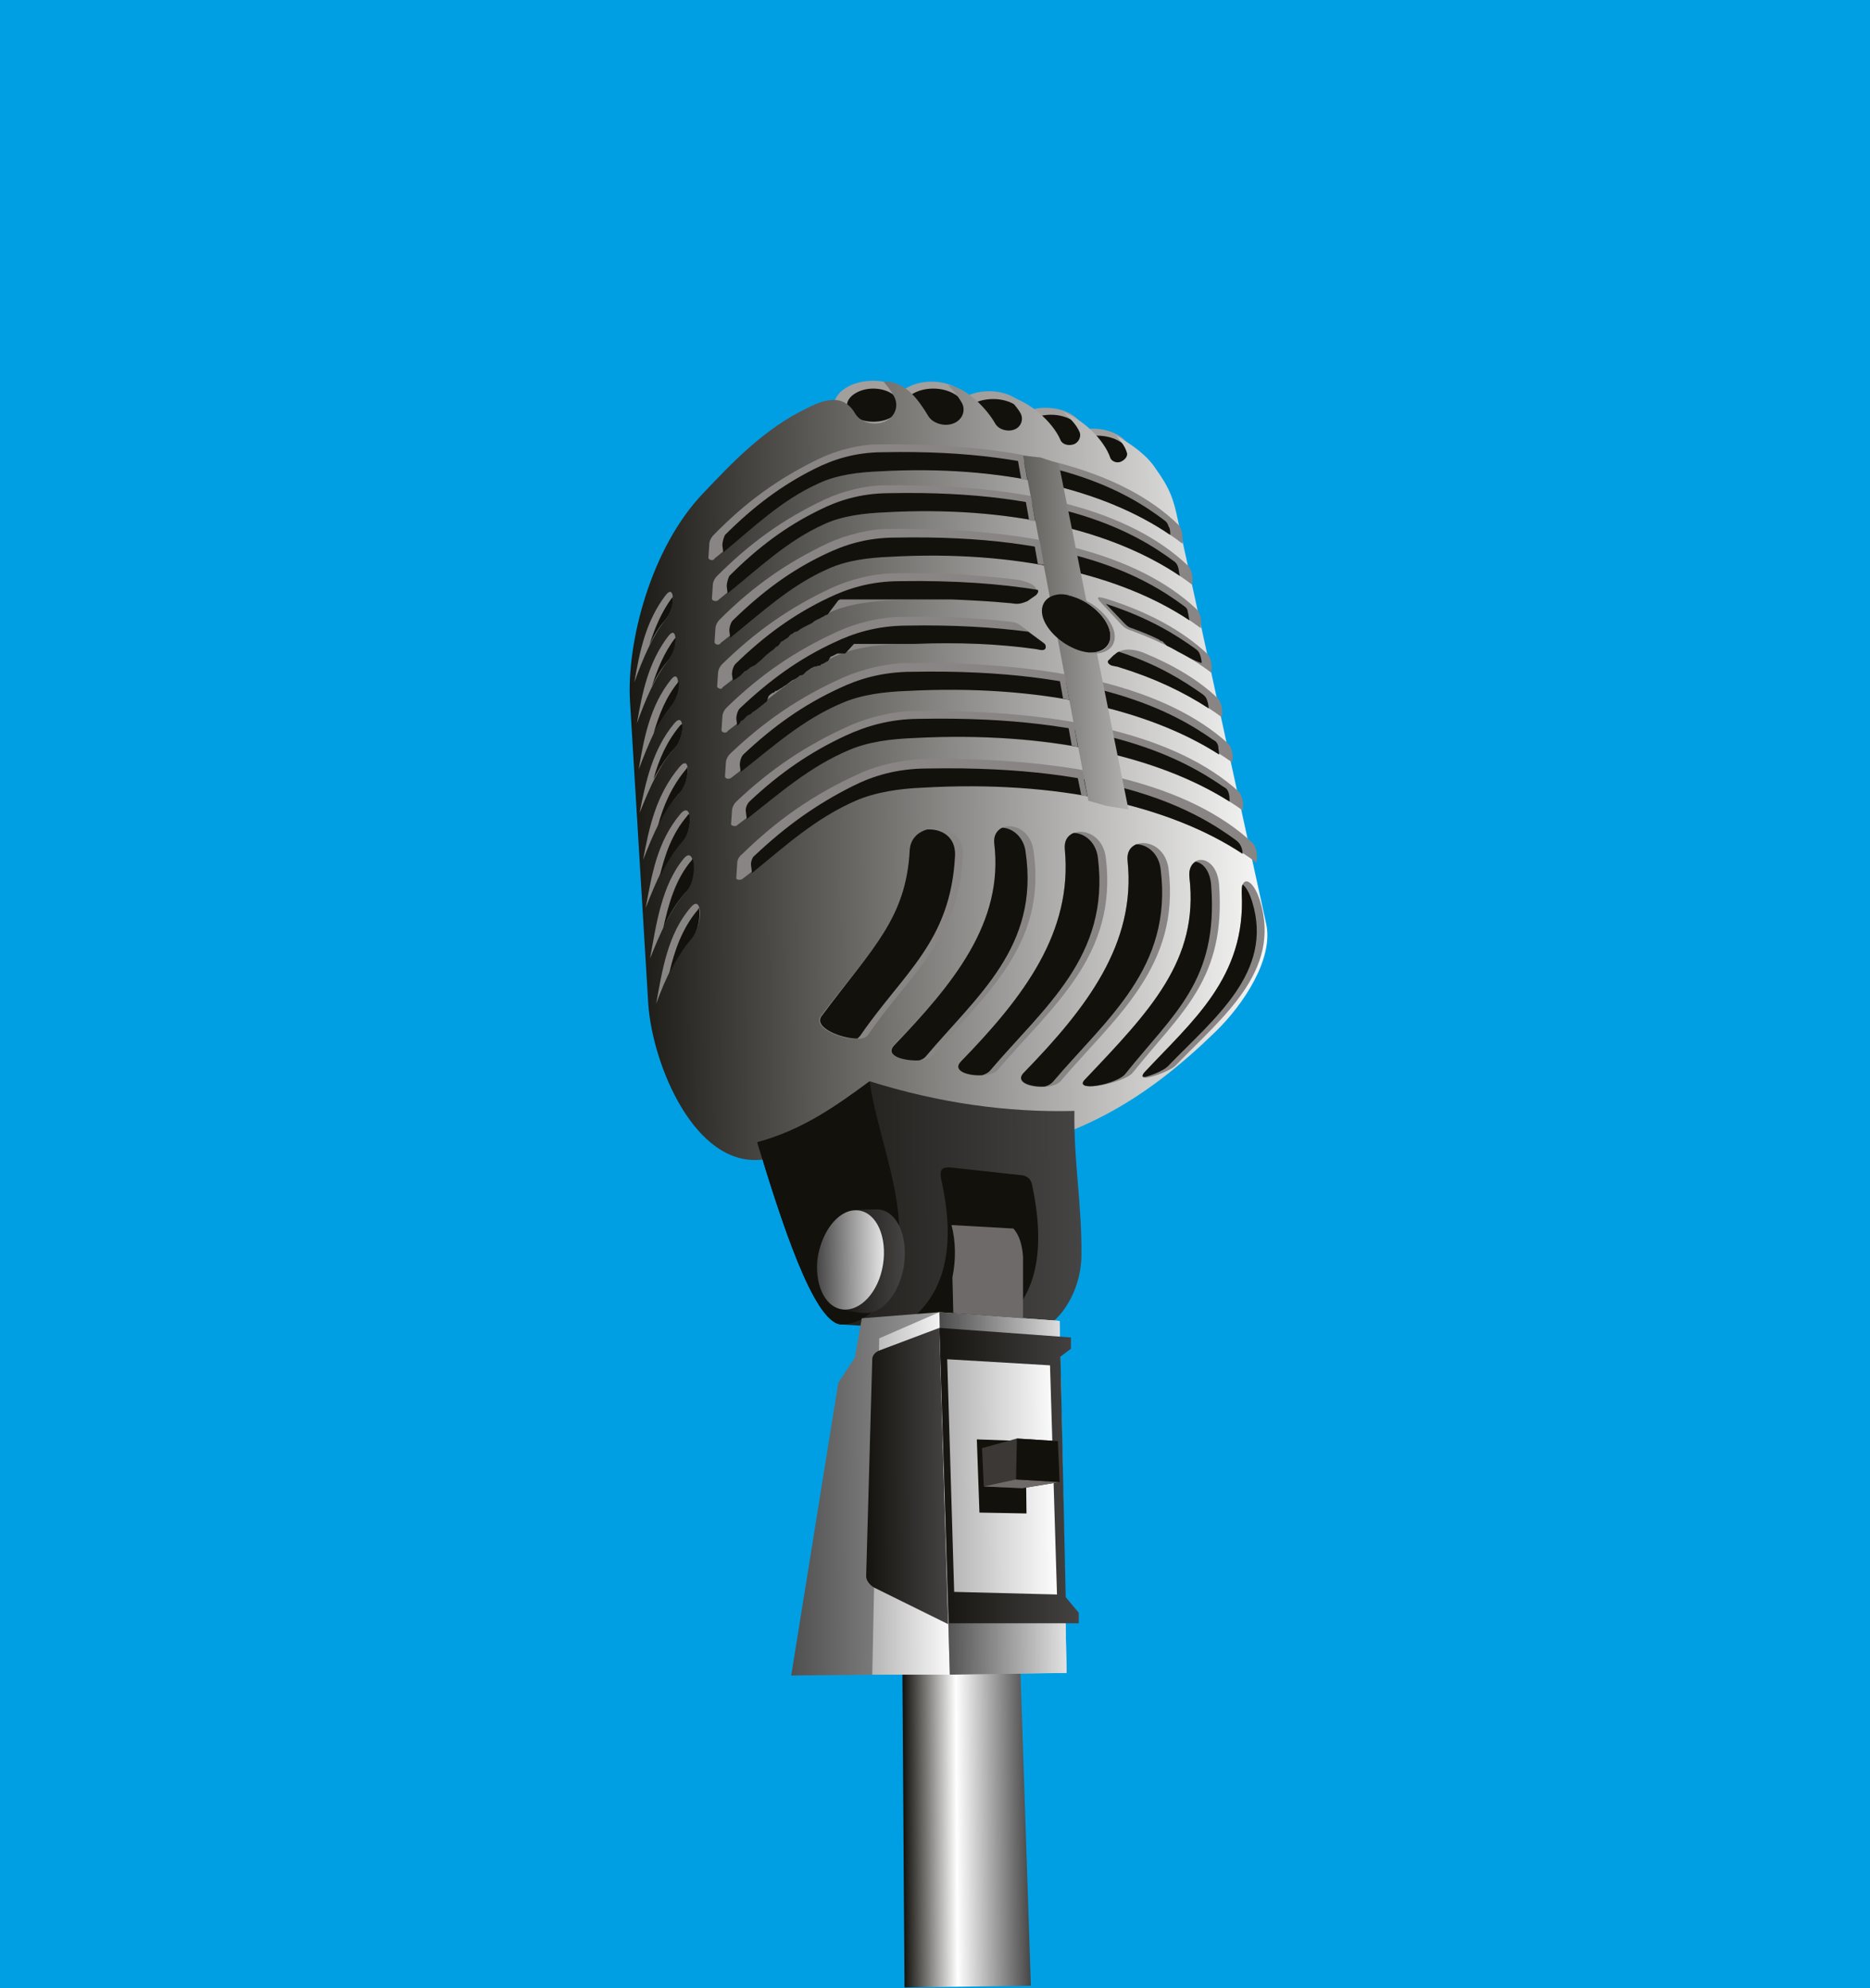 <?xml version="1.0" encoding="utf-8"?>
<!-- Generator: Adobe Illustrator 18.0.0, SVG Export Plug-In . SVG Version: 6.00 Build 0)  -->
<!DOCTYPE svg PUBLIC "-//W3C//DTD SVG 1.1//EN" "http://www.w3.org/Graphics/SVG/1.1/DTD/svg11.dtd">
<svg version="1.1" xmlns="http://www.w3.org/2000/svg" xmlns:xlink="http://www.w3.org/1999/xlink" x="0px" y="0px"
	 viewBox="0 0 214.6 228.2" enable-background="new 0 0 214.6 228.2" xml:space="preserve">
<g id="Calque_2">
	<rect x="0" y="-0.4" fill-rule="evenodd" clip-rule="evenodd" fill="#009FE3" width="214.6" height="228.6"/>
</g>
<g id="Calque_1">
	<g>
		<g>
			<path fill-rule="evenodd" clip-rule="evenodd" fill="#A29F9D" d="M125.5,55c2.4,0,4.3-1.3,4.3-2.9c0-1.6-2-2.9-4.4-2.9
				c-2.4,0-4.3,1.3-4.3,2.9C121.1,53.7,123.1,55,125.5,55z"/>
			<path fill-rule="evenodd" clip-rule="evenodd" fill="#A29F9D" d="M120.1,52.6c2.4,0,4.3-1.3,4.3-2.9c0-1.6-2-2.9-4.4-2.9
				c-2.4,0-4.3,1.3-4.3,2.9C115.8,51.3,117.7,52.6,120.1,52.6z"/>
			<path fill-rule="evenodd" clip-rule="evenodd" fill="#A29F9D" d="M113.6,50.7c2.4,0,4.3-1.3,4.3-2.9c0-1.6-2-2.9-4.4-2.9
				c-2.4,0-4.3,1.3-4.3,2.9C109.3,49.4,111.3,50.7,113.6,50.7z"/>
			<path fill-rule="evenodd" clip-rule="evenodd" fill="#A29F9D" d="M107,49.6c2.4,0,4.3-1.3,4.3-2.9c0-1.6-2-2.9-4.4-2.9
				c-2.4,0-4.3,1.3-4.3,2.9S104.6,49.6,107,49.6z"/>
			<path fill-rule="evenodd" clip-rule="evenodd" fill="#A29F9D" d="M100.2,49.5c2.5,0,4.5-1.3,4.5-2.9c0-1.6-2-2.9-4.5-2.9
				c-2.5,0-4.5,1.3-4.5,2.9C95.7,48.2,97.8,49.5,100.2,49.5z"/>
		</g>
		<g>
			<path fill-rule="evenodd" clip-rule="evenodd" fill="#13110C" d="M100.2,44.6c1.7,0,3,0.9,3,1.9c0,1.1-1.3,1.9-3,1.9
				c-1.7,0-3-0.9-3-1.9C97.2,45.5,98.6,44.6,100.2,44.6z"/>
			<path fill-rule="evenodd" clip-rule="evenodd" fill="#13110C" d="M107.1,44.6c2,0,3.6,1.1,3.6,2.3c0,1.3-1.6,2.4-3.6,2.4
				c-2,0-3.6-1.1-3.6-2.3C103.5,45.7,105.1,44.6,107.1,44.6z"/>
			<path fill-rule="evenodd" clip-rule="evenodd" fill="#13110C" d="M114,45.8c2,0,3.6,1.1,3.6,2.3c0,1.3-1.6,2.4-3.6,2.4
				c-2,0-3.6-1.1-3.6-2.3C110.3,46.8,112,45.8,114,45.8z"/>
			<path fill-rule="evenodd" clip-rule="evenodd" fill="#13110C" d="M120.6,47.6c2,0,3.6,1.1,3.6,2.3c0,1.3-1.6,2.4-3.6,2.4
				c-2,0-3.6-1.1-3.6-2.3C117,48.7,118.6,47.6,120.6,47.6z"/>
			<path fill-rule="evenodd" clip-rule="evenodd" fill="#13110C" d="M125.9,50c2.1,0,3.8,1.1,3.8,2.5c0,1.4-1.7,2.5-3.8,2.5
				c-2.1,0-3.8-1.1-3.8-2.5C122.1,51.1,123.8,50,125.9,50z"/>
		</g>
		
			<linearGradient id="SVGID_1_" gradientUnits="userSpaceOnUse" x1="78.759" y1="195.659" x2="156.611" y2="195.659" gradientTransform="matrix(1 -6.000000e-003 6.000000e-003 1 -10.087 -106.631)">
			<stop  offset="0" style="stop-color:#13110C"/>
			<stop  offset="1" style="stop-color:#FFFFFF"/>
		</linearGradient>
		<path fill-rule="evenodd" clip-rule="evenodd" fill="url(#SVGID_1_)" d="M87.4,133.1c-7.7,0.8-12.5-10.9-13-17.8l-2.1-34.8
			c-0.4-6.6,2.3-17.6,8.5-24c3.5-3.7,7-7.3,11.7-9.6c1.6-0.8,4.1-2,5.6,0.5c0.6,1.1,2.2,1.5,3.4,1c1.2-0.5,1.7-1.8,1.1-2.9
			c-0.3-0.6-0.7-1.1-1.2-1.7c2.5-0.1,4,2.1,5.1,3.9c0.5,0.9,1.9,1.3,2.9,0.9c1.1-0.4,1.5-1.6,0.9-2.5c-0.4-0.7-0.9-1.3-1.5-1.9
			c2.2,0.3,4.5,2.8,5.4,4.4c0.4,0.7,1.4,1,2.2,0.7c0.8-0.3,1.1-1.2,0.7-1.9c-0.4-0.7-1-1.3-1.6-2c2.6,0.6,5.3,3,6.2,5.1
			c0.2,0.5,0.9,0.7,1.5,0.5c0.6-0.2,0.9-0.9,0.7-1.4c-0.4-0.9-1.1-1.6-1.9-2.3c2.3,0.8,4.7,3.2,5.4,5.2c0.1,0.4,0.7,0.7,1.2,0.5
			c0.5-0.2,0.9-0.7,0.7-1.1c-0.2-0.7-0.7-1.3-1.2-1.9c1.8,1,3.6,2.3,4.6,3.9c1.2,1.7,1.8,2.8,2.3,5l10.3,47.1
			c0.9,4-2.6,9.3-5.8,12.4c-7.7,7.5-15.4,12.3-26.8,14.2C105.3,133.7,95.2,132.3,87.4,133.1z"/>
		<g>
			<path fill-rule="evenodd" clip-rule="evenodd" fill="#898584" d="M81.3,64l0.1-1.5c0-0.4,0.2-0.8,0.5-1.1
				c3.6-3.7,7.4-6.5,12.2-8.8c1.9-0.9,4.5-1.6,6.7-1.6c16.1-0.2,27.9,2.9,34.4,9.2c0.6,0.6,0.5,1.7,0.5,2.2
				c-7.5-5.8-19.8-9.2-34.9-8.3c-2.4,0.1-4.9,0.4-7,1.4c-4.5,2.1-7.9,5.5-11.8,8.6C81.9,64.4,81.3,64.3,81.3,64z"/>
			<path fill-rule="evenodd" clip-rule="evenodd" fill="#898584" d="M81.7,68.7l0.1-1.5c0-0.4,0.2-0.8,0.5-1.1
				c3.7-3.7,7.5-6.5,12.4-8.8c1.9-0.9,4.6-1.6,6.8-1.6c16.3-0.2,28.2,2.9,34.8,9.2c0.6,0.6,0.6,1.7,0.5,2.2
				c-7.6-5.8-20-9.2-35.3-8.3c-2.4,0.1-5,0.4-7.1,1.4c-4.6,2.1-8,5.5-11.9,8.6C82.3,69.1,81.7,69,81.7,68.7z"/>
			<path fill-rule="evenodd" clip-rule="evenodd" fill="#898584" d="M82,73.7l0.1-1.5c0-0.4,0.2-0.8,0.5-1.1
				c3.7-3.7,7.6-6.5,12.5-8.8c2-0.9,4.7-1.6,6.9-1.6c16.6-0.2,28.6,2.9,35.3,9.2c0.6,0.6,0.6,1.7,0.5,2.2
				c-7.7-5.8-20.3-9.2-35.8-8.3c-2.5,0.1-5,0.4-7.2,1.4c-4.6,2.1-8.1,5.5-12.1,8.6C82.6,74.1,82,74,82,73.7z"/>
			<path fill-rule="evenodd" clip-rule="evenodd" fill="#898584" d="M83.2,89.1l0.1-1.5c0-0.4,0.2-0.8,0.5-1.1
				c3.9-3.7,7.9-6.5,13.1-8.8c2.1-0.9,4.9-1.6,7.2-1.6c17.3-0.2,29.8,2.9,36.8,9.2c0.6,0.6,0.6,1.7,0.5,2.2
				c-8.1-5.8-21.2-9.1-37.3-8.3c-2.6,0.1-5.2,0.4-7.5,1.4c-4.8,2.1-8.5,5.5-12.6,8.6C83.7,89.5,83.2,89.4,83.2,89.1z"/>
			<path fill-rule="evenodd" clip-rule="evenodd" fill="#898584" d="M83.9,94.6l0.1-1.5c0-0.4,0.2-0.8,0.5-1.1
				c3.9-3.7,8-6.5,13.2-8.8c2.1-0.9,4.9-1.6,7.3-1.6c17.4-0.2,30.1,2.9,37.1,9.2c0.6,0.6,0.6,1.7,0.5,2.2
				c-8.1-5.8-21.4-9.1-37.7-8.3c-2.6,0.1-5.3,0.4-7.6,1.4c-4.9,2.1-8.5,5.5-12.7,8.6C84.5,94.9,83.9,94.8,83.9,94.6z"/>
			<path fill-rule="evenodd" clip-rule="evenodd" fill="#898584" d="M84.5,100.7l0.1-1.6c0-0.4,0.2-0.8,0.6-1.1
				c4-3.9,8.1-6.8,13.4-9.2c2.1-1,5-1.6,7.4-1.7c17.7-0.2,30.6,3,37.7,9.6c0.6,0.6,0.6,1.7,0.5,2.3c-8.3-6.1-21.7-9.6-38.3-8.7
				c-2.6,0.1-5.4,0.5-7.7,1.5c-4.9,2.2-8.7,5.8-12.9,9C85,101.1,84.4,101,84.5,100.7z"/>
			<path fill-rule="evenodd" clip-rule="evenodd" fill="#898584" d="M82.3,78.8l0.1-1.5c0-0.4,0.2-0.8,0.5-1.1
				c3.8-3.7,7.7-6.5,12.7-8.8c2-0.9,4.7-1.6,7-1.6c5.1-0.1,9.7,0.2,13.9,0.7c1.6,0.2,3,0.9,2.2,1.7l-1,0.7c-0.9,0.6-1.2,0.4-2.3,0.3
				c-4-0.4-8.3-0.5-12.9-0.3c-2.5,0.1-5.1,0.4-7.3,1.4c-4.7,2.1-8.2,5.5-12.3,8.6C82.9,79.2,82.3,79,82.3,78.8L82.3,78.8z
				 M126.9,68.7c4.8,1.5,8.7,3.6,11.6,6.3c0.6,0.6,0.6,1.7,0.5,2.2c-2.5-1.9-5.6-3.5-9.1-4.8c-0.6-0.2-0.8-0.3-1.2-0.7l-2.5-2.7
				C125.9,68.6,125.8,68.4,126.9,68.7z"/>
			<path fill-rule="evenodd" clip-rule="evenodd" fill="#898584" d="M82.8,83.8l0.1-1.5c0-0.4,0.2-0.8,0.5-1.1
				c3.8-3.7,7.8-6.5,12.9-8.8c2-0.9,4.8-1.6,7.1-1.6c4.3-0.1,8.3,0.1,12,0.5c1,0.1,1.3,0.1,2,0.7l2.4,1.8c0.2,0.3,0.2,0.8-0.6,0.7
				c-4.8-0.7-10.2-0.9-15.9-0.6c-2.5,0.1-5.2,0.4-7.4,1.4c-4.8,2.1-8.3,5.5-12.4,8.6C83.4,84.2,82.8,84.1,82.8,83.8L82.8,83.8z
				 M131.2,74.9c3.4,1.4,6.3,3.1,8.5,5.2c0.6,0.6,0.6,1.7,0.5,2.2c-3.3-2.4-7.5-4.5-12.4-5.9c-0.5-0.2-0.6-0.5-0.4-0.7l0.5-0.5
				C128.3,74.7,129.3,74.2,131.2,74.9z"/>
		</g>
		<g>
			<path fill-rule="evenodd" clip-rule="evenodd" fill="#13110C" d="M134.3,61.4c-7.6-5.2-19.3-8.1-33.4-7.3c-2.4,0.1-4.9,0.4-7,1.4
				c-4.2,1.9-7.4,5-10.9,7.9l-0.1-0.8c0-0.5,0.2-1,0.3-1.2c3.3-3.3,6.5-5.7,10.3-7.6c2-1,4.5-1.9,7.9-1.9
				c19.8-0.4,28.1,4.7,32.2,7.8c0.3,0.2,0.4,0.4,0.5,0.7C134.3,60.7,134.3,61.1,134.3,61.4z"/>
			<path fill-rule="evenodd" clip-rule="evenodd" fill="#13110C" d="M135.4,66.1c-7.7-5.2-19.5-8.1-33.8-7.3c-2.4,0.1-5,0.4-7.1,1.4
				c-4.2,1.9-7.4,5-11,7.9l-0.1-0.8c0-0.5,0.2-1,0.3-1.2c3.3-3.3,6.5-5.7,10.4-7.6c2-1,4.6-1.9,8-1.9c20-0.4,28.4,4.7,32.6,7.8
				c0.3,0.2,0.4,0.4,0.5,0.7C135.3,65.4,135.3,65.8,135.4,66.1z"/>
			<path fill-rule="evenodd" clip-rule="evenodd" fill="#13110C" d="M136.5,71.2c-7.8-5.2-19.8-8.1-34.3-7.3c-2.5,0.1-5,0.4-7.2,1.4
				c-4.3,1.9-7.6,5-11.2,7.9l-0.1-0.8c0-0.5,0.2-1,0.4-1.2c3.4-3.3,6.6-5.7,10.6-7.6c2.1-1,4.6-1.9,8.1-1.9
				c20.3-0.4,28.8,4.7,33,7.8c0.3,0.2,0.5,0.4,0.5,0.7C136.4,70.5,136.4,70.8,136.5,71.2z"/>
			<path fill-rule="evenodd" clip-rule="evenodd" fill="#13110C" d="M139.9,86.6c-8.1-5.2-20.6-8.1-35.8-7.3
				c-2.6,0.1-5.2,0.4-7.5,1.4c-4.5,1.9-7.9,5-11.6,7.9l-0.1-0.8c0-0.5,0.2-1,0.4-1.2c3.5-3.3,6.9-5.7,11-7.6c2.1-1,4.8-1.9,8.4-1.9
				c21.1-0.4,30.1,4.7,34.5,7.8c0.4,0.2,0.5,0.4,0.6,0.7C139.8,85.9,139.9,86.2,139.9,86.6z"/>
			<path fill-rule="evenodd" clip-rule="evenodd" fill="#13110C" d="M141.1,92c-8.2-5.2-20.8-8.1-36.1-7.3c-2.6,0.1-5.3,0.4-7.6,1.4
				c-4.5,1.9-8,5-11.7,7.9l-0.1-0.8c-0.1-0.5,0.2-1,0.4-1.2c3.5-3.3,7-5.7,11.1-7.6c2.2-1,4.9-1.9,8.5-1.9
				c21.3-0.4,30.3,4.7,34.8,7.8c0.4,0.2,0.5,0.4,0.6,0.7C141.1,91.3,141.1,91.6,141.1,92z"/>
			<path fill-rule="evenodd" clip-rule="evenodd" fill="#13110C" d="M142.6,98c-8.3-5.5-21.2-8.5-36.7-7.6c-2.6,0.1-5.4,0.5-7.7,1.5
				c-4.6,2-8.1,5.2-11.9,8.3l-0.1-0.8c-0.1-0.5,0.2-1.1,0.4-1.2c3.6-3.4,7.1-5.9,11.3-8c2.2-1.1,4.9-2,8.6-2
				c21.7-0.4,30.8,4.9,35.3,8.2c0.4,0.3,0.5,0.5,0.6,0.7C142.5,97.3,142.6,97.6,142.6,98z"/>
			<g>
				<path fill-rule="evenodd" clip-rule="evenodd" fill="#13110C" d="M135.4,74.9L135.4,74.9l-0.2-0.1c-0.2-0.1-0.5-0.3-0.7-0.4l0,0
					c-0.2-0.1-0.4-0.2-0.6-0.3l0,0l-0.1-0.1l-0.1-0.1l0,0l-0.1-0.1l-0.1-0.1l0,0l-0.1-0.1l-0.3-0.1l-0.1-0.1l0,0
					c-1-0.5-2-0.9-3.1-1.3l0,0l0,0l0,0l0,0c-0.4-0.1-0.6-0.3-0.9-0.6l-2.1-2.2c5,1.6,8.1,3.6,10.2,5.1c0.3,0.2,0.5,0.4,0.6,0.7
					c0.1,0.3,0.2,0.6,0.2,1C136.9,75.8,136.2,75.3,135.4,74.9L135.4,74.9z M134.6,74.5c-0.2-0.1-0.4-0.2-0.6-0.3L134.6,74.5
					L134.6,74.5z M116.7,69.3c-0.3,0-0.7-0.1-1-0.1c-2.1-0.2-4.2-0.3-6.4-0.4l-0.1,0l-0.3,0l-0.1,0c-0.4,0-0.7,0-1.1,0l-0.1,0
					l-0.1,0l-0.1,0l-0.1,0l-0.1,0l-0.1,0l-0.6,0l-0.2,0l-0.3,0l-0.2,0l0,0l-0.2,0l0,0l-0.2,0l0,0l-0.2,0l0,0l-0.2,0l0,0l-0.2,0l0,0
					l-0.2,0l0,0l-0.2,0l-0.2,0l0,0l-0.2,0l0,0l-0.2,0l0,0l-0.2,0l0,0l-0.2,0l0,0l-0.2,0h0l-0.2,0h0l-0.2,0h0l-0.1,0h0l-0.1,0h0
					l-0.1,0h0l-0.1,0h0l-0.1,0h0l-0.1,0h0l-0.1,0h0l-0.1,0h0l-0.1,0h0l-0.1,0h0l-0.1,0h0l-0.1,0h0l-0.1,0h0l-0.1,0h0l-0.1,0h0
					l-0.1,0h0l-0.1,0h0l-0.1,0h0l-0.1,0h0l-0.1,0h0l-0.1,0h0l-0.1,0h0l-0.1,0h0l-0.1,0h0l-0.1,0h0l-0.1,0h0l-0.1,0h0l-0.1,0h0
					l-0.1,0h0l-0.1,0h0l-0.1,0h0l-0.1,0h0l-0.1,0h0l-0.1,0l0,0l-0.1,0h0l-0.1,0h0l-0.1,0h0l-0.1,0h0l-0.1,0h0l-0.1,0h0l-0.1,0h0
					l-0.1,0h0l-0.1,0h0l-0.1,0l-0.1,0l-0.1,0l-0.1,0l-0.1,0h0l-0.1,0h0l-0.1,0h0l-0.1,0h0l-0.1,0h0l-0.1,0h0l-0.1,0h0l-0.1,0h0
					l-0.1,0h0l-0.1,0h0l-0.1,0h0l-0.1,0h0l-0.1,0h0l-0.1,0h0l-0.1,0l-0.1,0l-0.1,0l-0.2,0.1l0,0L95,70.5l0,0l-0.2,0.1l-0.1,0
					l-0.1,0.1l0,0l-0.4,0.2l0,0c-0.1,0.1-0.2,0.1-0.4,0.2l0,0c-0.2,0.1-0.4,0.2-0.6,0.4L93,71.6l-0.2,0.1l0,0l0,0l-0.2,0.1l0,0l0,0
					L92.2,72c-0.2,0.1-0.3,0.2-0.5,0.3l-0.1,0.1l0,0l-0.2,0.1l-0.1,0l-0.2,0.1l0,0l-0.1,0.1l0,0c-0.2,0.1-0.4,0.2-0.5,0.4l0,0
					c-0.2,0.2-0.5,0.3-0.7,0.5l-0.1,0l-0.1,0.1L89.4,74l-0.1,0.1l-0.1,0.1l-0.1,0l0,0l-0.2,0.2l-0.2,0.2l0,0l0,0l0,0l-0.3,0.2l0,0
					c-0.2,0.2-0.4,0.3-0.6,0.5l0,0l-0.1,0.1l0,0l-0.2,0.2l-0.1,0.1l-0.6,0.5l-0.1,0.1l0,0l-0.2,0.1l0,0l-0.2,0.1l0,0l-0.2,0.1l0,0
					l-0.1,0.1l0,0L85.6,77l-0.1,0l-0.1,0.1l-0.1,0.1l-0.1,0.1l-0.1,0.1l-0.1,0.1L85,77.5l-0.1,0.1l-0.3,0.2l0,0l-0.1,0.1l0,0
					l-0.2,0.1l0,0l-0.2,0.1l0,0L84,77.4c0-0.5,0.2-1,0.4-1.2c3.4-3.3,6.7-5.7,10.7-7.6c2.1-1,4.7-1.9,8.2-1.9
					c6.3-0.1,11.5,0.3,15.8,1c0.1,0.2,0,0.4-0.2,0.6l-1,0.7C117.4,69.2,117.1,69.3,116.7,69.3z"/>
			</g>
			<path fill-rule="evenodd" clip-rule="evenodd" fill="#13110C" d="M128.5,76.6L128.5,76.6l-0.3-0.1l-0.1,0l-0.5-0.1
				c-0.5-0.2-0.6-0.5-0.3-0.7l0.5-0.5c0.2-0.1,0.3-0.3,0.6-0.4c4.6,1.5,7.5,3.4,9.5,4.8c0.3,0.2,0.5,0.4,0.6,0.7
				c0.1,0.3,0.2,0.6,0.2,1C135.8,79.4,132.4,77.8,128.5,76.6L128.5,76.6z M119.4,74.6l-0.5-0.1c-4.3-0.6-8.9-0.8-13.9-0.6l-0.3,0
				l-0.3,0l-0.3,0l-0.1,0l-0.3,0l-0.3,0l-0.1,0l-0.1,0l-0.1,0l-0.1,0l-0.1,0l-0.1,0l-0.1,0l-0.1,0l-0.1,0l-0.1,0l-0.1,0l-0.1,0
				l-0.1,0l-0.1,0l-0.1,0l-0.1,0l-0.1,0l-0.1,0l-0.1,0l-0.1,0l-0.1,0l-0.1,0l-0.1,0l-0.1,0l-0.1,0l-0.1,0l-0.1,0l-0.1,0l-0.1,0
				l-0.1,0l-0.1,0l-0.1,0l-0.1,0l-0.1,0l-0.1,0l-0.1,0l-0.1,0l-0.1,0l-0.1,0l-0.1,0l-0.1,0l-0.1,0l-0.1,0l-0.1,0l-0.1,0l-0.1,0
				l-0.1,0l-0.1,0l-0.1,0l-0.1,0l-0.1,0l-0.1,0l-0.1,0l-0.1,0L97,75l-0.1,0l-0.1,0l-0.1,0l-0.1,0l-0.1,0l-0.1,0l-0.1,0l-0.1,0
				l-0.1,0l-0.2,0.1l0,0l-0.2,0.1l0,0l0,0c-0.1,0.1-0.3,0.1-0.4,0.2l0,0L95,75.9l-0.1,0L94.8,76l0,0l-0.1,0l-0.1,0.1l-0.2,0.1l0,0
				l-0.1,0l-0.1,0.1l-0.1,0.1l-0.1,0l0,0l-0.1,0l-0.3,0.1l-0.1,0l0,0l-0.2,0.1l0,0l-0.2,0.1l0,0l-0.3,0.2l-0.3,0.2l-0.1,0.1
				l-0.1,0.1l-0.1,0.1l0,0l-0.2,0.1l-0.1,0l-0.2,0.1l0,0l-0.1,0.1l0,0l-0.3,0.2l0,0l-0.2,0.1l0,0l-0.2,0.1l0,0
				c-0.3,0.2-0.6,0.5-1,0.7l-0.1,0.1l-0.2,0.1l-0.3,0.2l-0.2,0.1l-0.1,0l0,0l0,0l-0.2,0.2l-0.1,0l0,0l0,0l-0.3,0.2l0,0l-0.2,0.2
				L88,80.5c-0.5,0.4-1,0.8-1.4,1.1l0,0l-0.2,0.1l0,0l-0.1,0.1l0,0L86.1,82l-0.1,0l-0.3,0.2l-0.1,0.1l-0.1,0.1l-0.1,0.1l-0.1,0.1
				l-0.1,0.1l-0.1,0l-0.1,0.1l0,0L84.9,83l0,0l-0.3,0.3l-0.1-0.8c0-0.5,0.2-1,0.4-1.2c3.5-3.3,6.8-5.7,10.9-7.6
				c2.1-1,4.8-1.9,8.3-1.9c5.4-0.1,10,0.2,13.9,0.7l1.9,1.4C120.1,74.2,120.1,74.7,119.4,74.6z"/>
		</g>
		
			<linearGradient id="SVGID_2_" gradientUnits="userSpaceOnUse" x1="115.482" y1="180.023" x2="149.424" y2="180.023" gradientTransform="matrix(1 -6.000000e-003 6.000000e-003 1 -10.087 -106.631)">
			<stop  offset="0" style="stop-color:#13110C"/>
			<stop  offset="1" style="stop-color:#FFFFFF"/>
		</linearGradient>
		<polygon fill-rule="evenodd" clip-rule="evenodd" fill="url(#SVGID_2_)" points="117.4,52.3 124.9,91.9 127,92.5 129.5,92.9 
			121.5,53.2 119.4,52.5 		"/>
		<path fill-rule="evenodd" clip-rule="evenodd" fill="#13110C" d="M121.7,68.2c1.9,0,4.3,1.5,5.3,3.3c1,1.8,0.2,3.3-1.7,3.4
			c-1.9,0-4.3-1.5-5.3-3.3C119,69.8,119.8,68.3,121.7,68.2z"/>
		<path fill-rule="evenodd" clip-rule="evenodd" fill="#898584" d="M122.4,68.3c1.9,0.1,4.1,1.5,5.1,3.3c1,1.8,0.2,3.3-1.7,3.4
			c-0.2,0-0.5,0-0.7-0.1c0.1,0,0.1,0,0.2,0c1.9,0,2.7-1.5,1.7-3.4C126.1,69.9,124.2,68.6,122.4,68.3z"/>
		<g>
			<path fill-rule="evenodd" clip-rule="evenodd" fill="#898584" d="M117.2,55l-0.5-2.8c0.2,0,0.5,0.1,0.7,0.1l0.5,2.8
				C117.7,55.1,117.5,55,117.2,55z"/>
			<path fill-rule="evenodd" clip-rule="evenodd" fill="#898584" d="M118.1,59.7l-0.5-2.8c0.2,0,0.5,0.1,0.7,0.1l0.5,2.8
				C118.6,59.8,118.4,59.8,118.1,59.7z"/>
			<path fill-rule="evenodd" clip-rule="evenodd" fill="#898584" d="M119.1,64.7l-0.5-2.8c0.2,0,0.5,0.1,0.7,0.1l0.5,2.8
				C119.6,64.8,119.3,64.8,119.1,64.7z"/>
			<path fill-rule="evenodd" clip-rule="evenodd" fill="#898584" d="M122,80.2l-0.5-2.8c0.2,0,0.5,0.1,0.7,0.1l0.5,2.8
				C122.5,80.3,122.3,80.2,122,80.2z"/>
			<path fill-rule="evenodd" clip-rule="evenodd" fill="#898584" d="M123,85.6l-0.5-2.8c0.2,0,0.5,0.1,0.7,0.1l0.5,2.8
				C123.5,85.7,123.3,85.6,123,85.6z"/>
			<path fill-rule="evenodd" clip-rule="evenodd" fill="#898584" d="M124.1,91.3l-0.6-2.9c0.2,0,0.5,0.1,0.7,0.1l0.6,2.9
				C124.6,91.4,124.4,91.3,124.1,91.3z"/>
		</g>
		<g>
			<path fill-rule="evenodd" clip-rule="evenodd" fill="#898584" d="M129.4,98.8c-0.3-2.9,4.2-2.8,4.7,0.9
				c1.4,11.3-6.2,17.1-12.4,24.4c-1.1,1.2-5.8,0.7-4.2-1C124.7,115.7,130.4,108.3,129.4,98.8z"/>
			<path fill-rule="evenodd" clip-rule="evenodd" fill="#898584" d="M122.2,97.5c-0.3-2.9,4.2-2.8,4.7,0.9
				c1.4,11.3-6.2,17.1-12.4,24.4c-1.1,1.2-5.8,0.7-4.2-1C117.5,114.4,123.1,107,122.2,97.5z"/>
			<path fill-rule="evenodd" clip-rule="evenodd" fill="#898584" d="M114.1,96.8c-0.3-2.8,4-2.7,4.5,0.8
				c1.6,10.9-5.6,16.5-11.5,23.5c-1,1.2-6.1,0.5-4.6-1.1C109.4,112.9,115.2,105.9,114.1,96.8z"/>
			<path fill-rule="evenodd" clip-rule="evenodd" fill="#898584" d="M136.5,100.7c-0.3-2.8,3.1-2.8,3.4,0.8
				c0.8,10.9-4.3,14.6-9.9,21.6c-0.9,1.2-7,2.4-5.5,0.8C132,116,137.6,110.2,136.5,100.7z"/>
			<path fill-rule="evenodd" clip-rule="evenodd" fill="#898584" d="M142.5,102.5c-0.1-2.1,1.3-1.7,2.1,0.9
				c2.5,8.1-4.4,13.4-9.7,18.9c-0.8,0.8-4.7,2.1-3.6,0.9C136.8,117.2,143,112.2,142.5,102.5z"/>
			<path fill-rule="evenodd" clip-rule="evenodd" fill="#898584" d="M104.4,97.5c0.1-3.2,6.3-3.5,6.1,0.6
				c-0.5,9.9-5.9,13.4-10.9,20.7c-0.9,1.3-6.7-0.5-5.4-2.2C100.2,108.7,104,105.4,104.4,97.5z"/>
		</g>
		<g>
			<path fill-rule="evenodd" clip-rule="evenodd" fill="#13110C" d="M129.4,98.8c-0.1-1,0.3-1.6,1-1.9c1.2,0,2.6,1,2.8,2.9
				c1.4,11.3-6.2,17.1-12.4,24.4c-0.2,0.2-0.5,0.4-0.9,0.5c-1.6,0.1-3.5-0.5-2.4-1.6C124.7,115.7,130.4,108.3,129.4,98.8z"/>
			<path fill-rule="evenodd" clip-rule="evenodd" fill="#13110C" d="M122.2,97.5c-0.1-1,0.3-1.6,1-1.9c1.2,0,2.6,1,2.8,2.9
				c1.4,11.3-6.2,17.1-12.4,24.4c-0.2,0.2-0.5,0.4-0.9,0.5c-1.6,0.1-3.5-0.5-2.4-1.6C117.5,114.4,123.1,107,122.2,97.5z"/>
			<path fill-rule="evenodd" clip-rule="evenodd" fill="#13110C" d="M114.1,96.8c-0.1-0.9,0.3-1.5,0.9-1.8c1.1,0,2.5,1,2.7,2.8
				c1.6,10.9-5.6,16.5-11.5,23.5c-0.2,0.2-0.4,0.3-0.7,0.4c-1.7,0.1-4-0.5-2.9-1.7C109.4,112.9,115.2,105.9,114.1,96.8z"/>
			<path fill-rule="evenodd" clip-rule="evenodd" fill="#13110C" d="M136.5,100.7c-0.1-0.9,0.2-1.5,0.7-1.8c0.8,0.1,1.7,1,1.8,2.8
				c0.8,10.9-4.3,14.6-9.9,21.6c-0.4,0.5-1.9,1.1-3.2,1.3c-1.2,0.2-2.1,0-1.4-0.7C132,116,137.6,110.2,136.5,100.7z"/>
			<path fill-rule="evenodd" clip-rule="evenodd" fill="#13110C" d="M142.5,102.5c0-0.4,0-0.8,0.1-1c0.4,0.3,0.8,1,1.1,2
				c2.5,8.1-4.4,13.4-9.7,18.9c-0.4,0.4-1.7,1-2.6,1.2c-0.3,0-0.4-0.1-0.1-0.5C136.8,117.2,143,112.2,142.5,102.5z"/>
			<path fill-rule="evenodd" clip-rule="evenodd" fill="#13110C" d="M104.4,97.5c0.1-1.2,0.9-2,2-2.3c1.6-0.1,3.3,0.8,3.2,3
				c-0.5,9.9-5.9,13.4-10.9,20.7c-0.1,0.1-0.2,0.2-0.3,0.3c-1.9,0-5.1-1.3-4.1-2.6C100.2,108.7,104,105.4,104.4,97.5z"/>
		</g>
		<g>
			<path fill-rule="evenodd" clip-rule="evenodd" fill="#898584" d="M72.8,78.3c0.6-3.5,1.3-7,3.6-10c1.1-1.4,1.1,1.5-0.1,2.9
				C74.9,73,73.8,75.5,72.8,78.3z"/>
			<path fill-rule="evenodd" clip-rule="evenodd" fill="#898584" d="M73.1,83c0.6-3.5,1.3-7,3.6-10c1.1-1.4,1.1,1.5-0.1,2.9
				C75.2,77.7,74.1,80.2,73.1,83z"/>
			<path fill-rule="evenodd" clip-rule="evenodd" fill="#898584" d="M73.3,88.3c0.6-3.6,1.3-7.3,3.7-10.3c1.1-1.4,1.1,1.6-0.1,3
				C75.5,82.8,74.4,85.4,73.3,88.3z"/>
			<path fill-rule="evenodd" clip-rule="evenodd" fill="#898584" d="M73.4,93.3c0.7-3.6,1.5-7.3,4-10.3c1.2-1.4,1.2,1.6-0.1,3
				C75.7,87.8,74.6,90.3,73.4,93.3z"/>
			<path fill-rule="evenodd" clip-rule="evenodd" fill="#898584" d="M73.8,98.7c0.7-3.8,1.5-7.5,4.2-10.7c1.3-1.5,1.2,1.6-0.1,3.1
				C76.2,92.9,75,95.6,73.8,98.7z"/>
			<path fill-rule="evenodd" clip-rule="evenodd" fill="#898584" d="M74.1,104.2c0.7-3.8,1.3-7.6,4-10.8c1.3-1.5,1.5,1.7,0.1,3.2
				C76.5,98.4,75.3,101.1,74.1,104.2z"/>
			<path fill-rule="evenodd" clip-rule="evenodd" fill="#898584" d="M74.6,110c0.7-3.8,1.3-8.4,3.9-11.5c1.3-1.5,1.5,2.4,0.2,3.9
				C77,104.3,75.8,107,74.6,110z"/>
			<path fill-rule="evenodd" clip-rule="evenodd" fill="#898584" d="M75.3,115.2c0.7-3.8,1.3-8,4-11.1c1.3-1.5,1.4,2,0.1,3.5
				C77.7,109.5,76.4,112.2,75.3,115.2z"/>
		</g>
		<g>
			<path fill-rule="evenodd" clip-rule="evenodd" fill="#13110C" d="M77.2,68.5c0.1,0.7-0.2,1.9-0.9,2.7c-0.7,0.8-1.3,1.8-1.8,2.9
				C75.1,72.2,75.9,70.2,77.2,68.5L77.2,68.5z"/>
			<path fill-rule="evenodd" clip-rule="evenodd" fill="#13110C" d="M77.5,73.2c0.1,0.7-0.2,1.9-0.9,2.7c-0.7,0.8-1.3,1.8-1.8,2.9
				C75.4,76.9,76.2,74.9,77.5,73.2L77.5,73.2z"/>
			<path fill-rule="evenodd" clip-rule="evenodd" fill="#13110C" d="M77.9,78.2c0.1,0.7-0.2,2-0.9,2.8c-0.7,0.9-1.4,2-2,3.2
				C75.6,82.1,76.4,80,77.9,78.2L77.9,78.2z"/>
			<path fill-rule="evenodd" clip-rule="evenodd" fill="#13110C" d="M78.3,83.1c0.1,0.7-0.2,2.1-1,2.9c-0.9,1-1.6,2.1-2.3,3.4
				c0.6-2.2,1.5-4.3,3.1-6.2C78.3,83.1,78.3,83.1,78.3,83.1z"/>
			<path fill-rule="evenodd" clip-rule="evenodd" fill="#13110C" d="M78.9,88.1c0.1,0.7-0.2,2.2-1,3c-0.9,1-1.7,2.3-2.4,3.7
				c0.6-2.3,1.6-4.6,3.3-6.6C78.8,88.1,78.8,88.1,78.9,88.1z"/>
			<path fill-rule="evenodd" clip-rule="evenodd" fill="#13110C" d="M79.1,93.4c0.2,0.7,0,2.3-0.8,3.2c-1,1.1-1.8,2.5-2.6,4
				c0.6-2.5,1.4-4.9,3.2-7C78.9,93.5,79,93.5,79.1,93.4z"/>
			<path fill-rule="evenodd" clip-rule="evenodd" fill="#13110C" d="M79.5,98.6c0.3,0.9,0.1,2.9-0.8,3.8c-1,1.1-1.9,2.5-2.6,4.2
				c0.6-2.8,1.4-5.7,3.3-7.9C79.4,98.7,79.4,98.6,79.5,98.6z"/>
			<path fill-rule="evenodd" clip-rule="evenodd" fill="#13110C" d="M80.2,104.2c0.2,0.8,0,2.5-0.8,3.5c-1,1.1-1.8,2.5-2.6,4
				c0.6-2.6,1.5-5.2,3.3-7.3C80.1,104.3,80.2,104.2,80.2,104.2z"/>
		</g>
	</g>
	<g>
		
			<linearGradient id="SVGID_3_" gradientUnits="userSpaceOnUse" x1="94.135" y1="246.063" x2="134.02" y2="246.063" gradientTransform="matrix(1 -6.000000e-003 6.000000e-003 1 -10.087 -106.631)">
			<stop  offset="0" style="stop-color:#13110C"/>
			<stop  offset="1" style="stop-color:#474646"/>
		</linearGradient>
		<path fill-rule="evenodd" clip-rule="evenodd" fill="url(#SVGID_3_)" d="M96.4,152c-3.1-0.5-6.7-11.7-9.5-20.9
			c5.2-1.4,9.1-4.2,12.9-7c8,2.5,15.8,3.6,23.5,3.4c-0.1,5.9,0.9,10.8,0.8,16.8c-0.1,4.2-2.9,8.9-7.2,9
			C110.1,152.9,103.2,152.4,96.4,152z"/>
		
			<linearGradient id="SVGID_4_" gradientUnits="userSpaceOnUse" x1="94.123" y1="245.325" x2="113.28" y2="245.325" gradientTransform="matrix(1 -6.000000e-003 6.000000e-003 1 -10.087 -106.631)">
			<stop  offset="0" style="stop-color:#13110C"/>
			<stop  offset="1" style="stop-color:#13110C"/>
		</linearGradient>
		<path fill-rule="evenodd" clip-rule="evenodd" fill="url(#SVGID_4_)" d="M96.4,152c-3.1-0.5-6.7-11.7-9.5-20.9
			c5.2-1.4,9.1-4.2,12.9-7c0.7,5.2,3.4,11.7,3.4,17.3C103.3,147.4,100.4,152.1,96.4,152z"/>
		<path fill-rule="evenodd" clip-rule="evenodd" fill="#13110C" d="M108,135.3c-0.2-1.1,0.1-1.4,1.2-1.3c2.7,0.3,5.4,0.6,8.2,0.9
			c0.8,0.2,1,0.7,1.1,1.4c1.7,8.2,0.1,14-5.5,16.8c-3.3-0.2-6.6-0.4-9.9-0.7C108.2,149.4,109.9,143.7,108,135.3z"/>
	</g>
	
		<linearGradient id="SVGID_5_" gradientUnits="userSpaceOnUse" x1="112.267" y1="422.81" x2="126.76" y2="422.81" gradientTransform="matrix(1 -6.000000e-003 1.000000e-003 0.168 -9.012 134.879)">
		<stop  offset="0" style="stop-color:#13110C"/>
		<stop  offset="0.42" style="stop-color:#FFFFFF"/>
		<stop  offset="1" style="stop-color:#474646"/>
	</linearGradient>
	<polygon fill-rule="evenodd" clip-rule="evenodd" fill="url(#SVGID_5_)" points="103.8,228.1 118.3,227.9 116.8,182.7 103.5,182.8 
			"/>
	<g>
		
			<linearGradient id="SVGID_6_" gradientUnits="userSpaceOnUse" x1="96.995" y1="278.731" x2="132.857" y2="278.731" gradientTransform="matrix(1 -6.000000e-003 6.000000e-003 1 -10.087 -106.631)">
			<stop  offset="0" style="stop-color:#474646"/>
			<stop  offset="1" style="stop-color:#E8E7E7"/>
		</linearGradient>
		<polygon fill-rule="evenodd" clip-rule="evenodd" fill="url(#SVGID_6_)" points="122.4,192 90.8,192.3 96.2,158.7 98.1,155.8 
			98.9,151.3 107.8,150.6 121.6,151.6 		"/>
		
			<linearGradient id="SVGID_7_" gradientUnits="userSpaceOnUse" x1="107.825" y1="278.72" x2="117.937" y2="278.72" gradientTransform="matrix(1 -6.000000e-003 6.000000e-003 1 -10.087 -106.631)">
			<stop  offset="0" style="stop-color:#B2B1B1"/>
			<stop  offset="1" style="stop-color:#FFFFFF"/>
		</linearGradient>
		<polygon fill-rule="evenodd" clip-rule="evenodd" fill="url(#SVGID_7_)" points="100.1,192.2 100.9,153.6 107.8,150.6 109,192.2 
					"/>
		
			<linearGradient id="SVGID_8_" gradientUnits="userSpaceOnUse" x1="115.855" y1="278.709" x2="131.16" y2="278.709" gradientTransform="matrix(1 -6.000000e-003 6.000000e-003 1 -10.087 -106.631)">
			<stop  offset="0" style="stop-color:#474646"/>
			<stop  offset="1" style="stop-color:#E8E7E7"/>
		</linearGradient>
		<polygon fill-rule="evenodd" clip-rule="evenodd" fill="url(#SVGID_8_)" points="107.8,150.6 121.6,151.6 122.4,192 109,192.2 		
			"/>
		
			<linearGradient id="SVGID_9_" gradientUnits="userSpaceOnUse" x1="115.099" y1="276.698" x2="133.34" y2="276.698" gradientTransform="matrix(1 -6.000000e-003 6.000000e-003 1 -10.087 -106.631)">
			<stop  offset="0" style="stop-color:#13110C"/>
			<stop  offset="1" style="stop-color:#474646"/>
		</linearGradient>
		<polygon fill-rule="evenodd" clip-rule="evenodd" fill="url(#SVGID_9_)" points="107.8,152.4 122.9,153.5 122.9,154.8 
			121.7,155.7 122.3,183.3 123.8,185.1 123.8,186.3 108.9,186.3 		"/>
		
			<linearGradient id="SVGID_10_" gradientUnits="userSpaceOnUse" x1="107.348" y1="276.682" x2="117.642" y2="276.682" gradientTransform="matrix(1 -6.000000e-003 6.000000e-003 1 -10.087 -106.631)">
			<stop  offset="0" style="stop-color:#13110C"/>
			<stop  offset="1" style="stop-color:#474646"/>
		</linearGradient>
		<path fill-rule="evenodd" clip-rule="evenodd" fill="url(#SVGID_10_)" d="M107.8,152.4l-6.9,2.6c-0.5,0.2-0.8,0.6-0.8,1l-0.7,24.9
			c0,0.5,0.4,1,0.9,1.3l8.5,4.2L107.8,152.4z"/>
		
			<linearGradient id="SVGID_11_" gradientUnits="userSpaceOnUse" x1="116.828" y1="276.86" x2="130.028" y2="276.86" gradientTransform="matrix(1 -6.000000e-003 6.000000e-003 1 -10.087 -106.631)">
			<stop  offset="0" style="stop-color:#B2B1B1"/>
			<stop  offset="1" style="stop-color:#FFFFFF"/>
		</linearGradient>
		<polygon fill-rule="evenodd" clip-rule="evenodd" fill="url(#SVGID_11_)" points="108.7,156 120.5,156.7 121.3,183 109.5,182.7 		
			"/>
		<polygon fill-rule="evenodd" clip-rule="evenodd" fill="#13110C" points="112.1,165.2 117.7,165.4 117.8,173.7 112.4,173.6 		"/>
		<polygon fill-rule="evenodd" clip-rule="evenodd" fill="#3B3835" points="116.7,165.1 121.4,165.4 121.6,170.1 117.3,170.8 
			112.9,170.6 112.7,166.2 		"/>
		<polygon fill-rule="evenodd" clip-rule="evenodd" fill="#6E6A69" points="112.9,170.6 116.6,169.8 121.6,170.1 117.3,170.8 		"/>
		<polygon fill-rule="evenodd" clip-rule="evenodd" fill="#13110C" points="116.6,169.8 116.7,165.1 121.4,165.4 121.6,170.1 		"/>
		<path fill-rule="evenodd" clip-rule="evenodd" fill="#6E6A69" d="M109.4,150.7l-0.1-4.1c0.4-2,0.4-4-0.1-6l7.1,0.4
			c0.7,0.8,1,1.9,1.1,3.2l0,7.1L109.4,150.7z"/>
		
			<linearGradient id="SVGID_12_" gradientUnits="userSpaceOnUse" x1="104.237" y1="252.003" x2="112.705" y2="252.003" gradientTransform="matrix(1 -6.000000e-003 6.000000e-003 1 -10.087 -106.631)">
			<stop  offset="0" style="stop-color:#13110C"/>
			<stop  offset="1" style="stop-color:#474646"/>
		</linearGradient>
		<path fill-rule="evenodd" clip-rule="evenodd" fill="url(#SVGID_12_)" d="M100.6,138.8c2.1,0,3.5,2.6,3.2,5.9
			c-0.3,3.3-2.3,6-4.4,6c-0.7,0-1.9-0.2-2.9-0.4c-1.1-1-0.5-3.3-0.3-5.5c0.2-2.3,0.8-4.8,2-5.9C98.8,138.8,99.9,138.8,100.6,138.8z"
			/>
		
			<linearGradient id="SVGID_13_" gradientUnits="userSpaceOnUse" x1="102.309" y1="251.873" x2="110.108" y2="251.873" gradientTransform="matrix(1 -6.000000e-003 6.000000e-003 1 -10.087 -106.631)">
			<stop  offset="0" style="stop-color:#474646"/>
			<stop  offset="1" style="stop-color:#E8E7E7"/>
		</linearGradient>
		<path fill-rule="evenodd" clip-rule="evenodd" fill="url(#SVGID_13_)" d="M98.2,138.9c2.1,0,3.5,2.5,3.2,5.7
			c-0.3,3.2-2.3,5.7-4.4,5.7c-2.1,0-3.5-2.5-3.2-5.7C94.2,141.5,96.1,138.9,98.2,138.9z"/>
	</g>
	<g>
	</g>
	<g>
	</g>
	<g>
	</g>
	<g>
	</g>
	<g>
	</g>
	<g>
	</g>
</g>
</svg>
